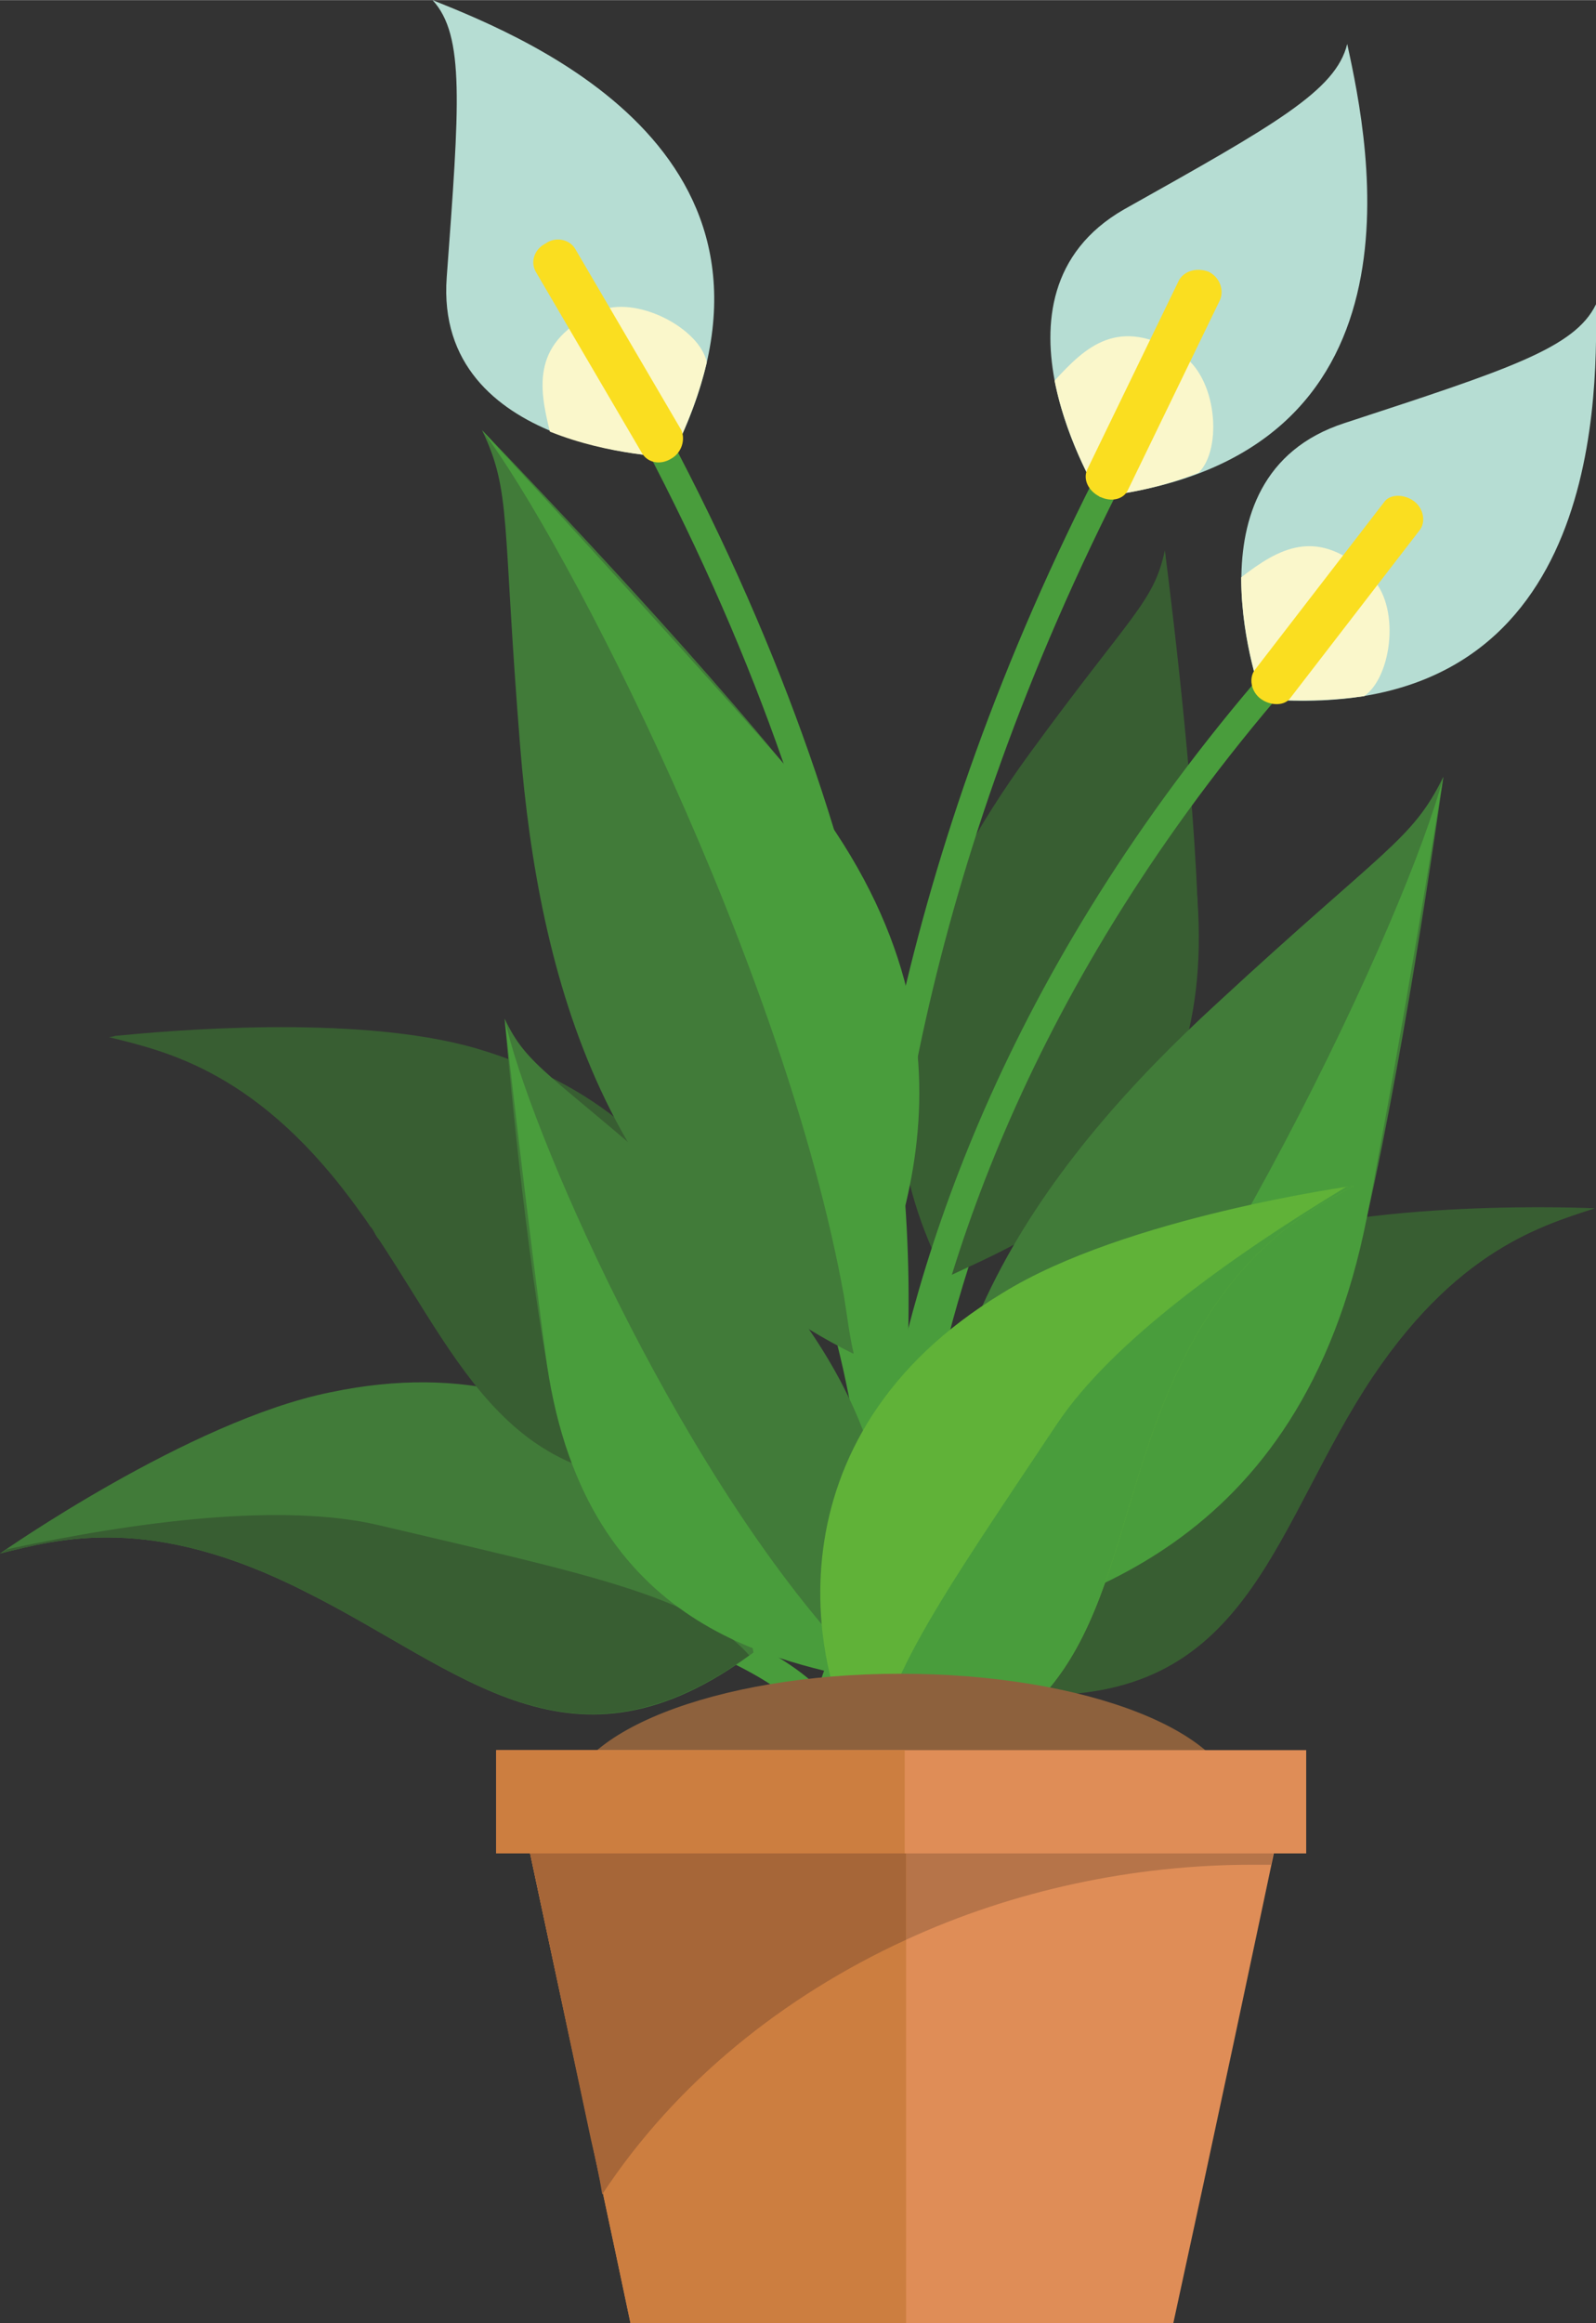 <?xml version="1.0" encoding="UTF-8"?>
<!DOCTYPE svg PUBLIC "-//W3C//DTD SVG 1.1//EN" "http://www.w3.org/Graphics/SVG/1.1/DTD/svg11.dtd">
<!-- Creator: CorelDRAW X7 -->
<svg xmlns="http://www.w3.org/2000/svg" xml:space="preserve" width="1199px" height="1744px" version="1.1" shape-rendering="geometricPrecision" text-rendering="geometricPrecision" image-rendering="optimizeQuality" fill-rule="evenodd" clip-rule="evenodd"
viewBox="0 0 1129 1642"
 xmlns:xlink="http://www.w3.org/1999/xlink">
 <rect x="0" y="0" width="1129" height="1642" fill="#333333" stroke="none"/>
 <g id="Слой_x0020_1">
  <g id="_5600260016">
   <path fill="#499D3C" fill-rule="nonzero" d="M597 1253l-17 -9c1,-1 4,-7 0,-18 -5,-13 -27,-41 -109,-70l6 -18c70,25 110,52 121,83 7,19 0,31 -1,32z"/>
   <path fill="#499D3C" fill-rule="nonzero" d="M647 1269c-3,-7 -73,-180 60,-487l18 8c-130,298 -61,470 -60,471l-18 8z"/>
   <path fill="#385E32" fill-rule="nonzero" d="M824 389c0,0 19,144 23,246 8,195 -122,235 -178,268 -74,-142 -13,-271 59,-370 73,-100 88,-107 96,-144z"/>
   <path fill="#385E32" fill-rule="nonzero" d="M847 635c-8,-102 -23,-246 -23,-246 0,77 -49,331 -139,487 -5,8 -12,20 -16,27 61,-29 192,-77 178,-268z"/>
   <path fill="#417B39" fill-rule="nonzero" d="M0 1098c0,0 134,-94 234,-114 191,-40 286,101 299,184 -129,96 -206,12 -317,-43 -110,-56 -175,-37 -216,-27z"/>
   <path fill="#385E32" fill-rule="nonzero" d="M216 1125c110,55 187,137 314,45 -37,-42 -118,-58 -262,-92 -68,-16 -170,-3 -263,17 -3,2 -5,3 -5,3 41,-10 106,-29 216,27z"/>
   <path fill="#385E32" fill-rule="nonzero" d="M1128 854c0,0 -164,-8 -259,28 -183,68 -189,238 -155,315 160,13 181,-99 245,-205 64,-106 129,-125 169,-138z"/>
   <path fill="#385E32" fill-rule="nonzero" d="M959 992c-63,105 -85,216 -241,205 9,-55 69,-112 172,-217 49,-49 143,-93 232,-126 4,0 6,0 6,0 -40,13 -105,32 -169,138z"/>
   <path fill="#385E32" fill-rule="nonzero" d="M268 876l0 0c63,95 98,191 247,167 28,-78 9,-247 -178,-302 -86,-25 -223,-12 -254,-9l0 0 -1 0c-3,1 -5,1 -5,1 40,10 107,24 178,124 3,4 5,7 7,10l1 1c2,3 3,6 5,8z"/>
   <path fill="#499D3C" fill-rule="nonzero" d="M636 1224l-19 -1c1,-3 16,-283 -92,-425l15 -11c112,147 97,426 96,437z"/>
   <path fill="#417B39" fill-rule="nonzero" d="M341 304c0,0 128,132 211,233 158,194 75,341 52,420 -176,-87 -223,-268 -236,-429 -13,-161 -6,-180 -27,-224z"/>
   <path fill="#499D3C" fill-rule="nonzero" d="M552 537c-86,-98 -211,-233 -211,-233 60,79 214,379 256,612 2,12 4,29 7,41 31,-80 109,-235 -52,-420z"/>
   <path fill="#499D3C" fill-rule="nonzero" d="M636 1259c-2,-5 -37,-108 -33,-282 4,-161 43,-414 208,-708l16 10c-162,290 -201,539 -204,697 -4,171 30,275 31,276l-18 7z"/>
   <path fill="#499D3C" fill-rule="nonzero" d="M623 1277c-1,-4 -22,-101 1,-250 22,-138 89,-348 282,-566l14 13c-189,214 -255,420 -277,555 -23,146 -1,243 -1,244l-19 4z"/>
   <path fill="#499D3C" fill-rule="nonzero" d="M565 1269l-16 -10c0,-1 60,-98 72,-272 12,-160 -15,-421 -209,-751l16 -9c198,334 225,599 212,763 -13,178 -73,275 -75,279z"/>
   <path fill="#417B39" fill-rule="nonzero" d="M1021 549c0,0 -25,183 -54,311 -56,244 -223,268 -299,298 -40,-192 74,-340 193,-449 119,-110 138,-115 160,-160z"/>
   <path fill="#499D3C" fill-rule="nonzero" d="M967 860c25,-129 54,-311 54,-311 -25,96 -167,403 -326,579 -8,8 -20,21 -27,30 82,-24 252,-58 299,-298z"/>
   <path fill="#417B39" fill-rule="nonzero" d="M357 720c0,0 12,144 30,245 35,192 170,203 232,224 41,-155 -46,-268 -138,-350 -92,-81 -108,-85 -124,-119z"/>
   <path fill="#499D3C" fill-rule="nonzero" d="M387 965c-14,-102 -30,-245 -30,-245 16,75 119,313 240,446 7,6 16,16 22,23 -66,-15 -204,-35 -232,-224z"/>
   <path fill="#60B238" fill-rule="nonzero" d="M958 838c0,0 -162,22 -249,76 -167,101 -140,269 -93,338 160,-17 160,-132 202,-247 43,-116 103,-147 140,-167z"/>
   <path fill="#499D3C" fill-rule="nonzero" d="M818 1005c-42,115 -42,228 -198,247 -2,-56 46,-123 128,-246 39,-58 123,-118 204,-167 4,-1 6,-1 6,-1 -37,20 -97,51 -140,167z"/>
   <path fill="#B6DDD3" fill-rule="nonzero" d="M778 351c0,0 -89,-142 17,-203 107,-60 150,-84 158,-117 16,73 61,292 -175,320z"/>
   <path fill="#FAF7CB" fill-rule="nonzero" d="M835 250c-44,-27 -67,-5 -89,19 9,45 32,82 32,82 27,-3 50,-9 70,-17 17,-17 13,-68 -13,-84z"/>
   <path fill="#FADE20" fill-rule="nonzero" d="M798 346c-3,7 -12,9 -20,5 -8,-4 -12,-12 -9,-19l65 -134c4,-7 13,-9 21,-6 8,4 11,13 8,20l-65 134z"/>
   <path fill="#B6DDD3" fill-rule="nonzero" d="M893 494c0,0 -59,-157 58,-195 116,-38 163,-53 178,-84 1,75 0,299 -236,279z"/>
   <path fill="#FAF7CB" fill-rule="nonzero" d="M969 407c-37,-36 -65,-19 -91,1 0,45 15,86 15,86 27,2 51,1 72,-2 20,-14 26,-65 4,-85z"/>
   <path fill="#FADE20" fill-rule="nonzero" d="M913 493c-4,6 -14,6 -21,1 -7,-5 -9,-15 -4,-21l91 -118c4,-6 14,-6 21,-1 7,5 9,15 4,21l-91 118z"/>
   <path fill="#B6DDD3" fill-rule="nonzero" d="M475 323c0,0 -168,-4 -159,-127 9,-122 13,-171 -10,-196 70,28 276,112 169,323z"/>
   <path fill="#FAF7CB" fill-rule="nonzero" d="M423 220c-47,21 -42,53 -34,85 42,17 86,18 86,18 12,-24 20,-46 25,-67 -5,-24 -50,-48 -77,-36z"/>
   <path fill="#FADE20" fill-rule="nonzero" d="M482 304c3,7 0,16 -7,20 -8,5 -17,3 -21,-4l-75 -128c-4,-7 -1,-16 7,-20 7,-5 17,-3 21,4l75 128z"/>
   <path fill="#8D613D" fill-rule="nonzero" d="M875 1277c0,51 -106,94 -238,94 -131,0 -237,-43 -237,-94 0,-52 106,-94 237,-94 132,0 238,42 238,94z"/>
   <path fill="#DF8D57" fill-rule="nonzero" d="M830 1642c-128,0 -256,0 -384,0 -28,-133 -57,-265 -85,-398 185,0 369,0 554,0 -28,133 -56,265 -85,398z"/>
   <path fill="#CC7E40" fill-rule="nonzero" d="M641 1244l-280 0c28,133 57,265 85,398l195 0 0 -398z"/>
   <path fill="#C4B5A2" fill-rule="nonzero" d="M418 1512c-19,-89 -38,-179 -57,-268l0 0c19,89 38,179 57,268z"/>
   <path fill="#B67449" fill-rule="nonzero" d="M641 1371l0 -127c91,0 183,0 274,0l0 0c-5,25 -11,49 -16,74 -4,0 -8,0 -13,0 -84,0 -169,18 -245,53z"/>
   <path fill="#A66638" fill-rule="nonzero" d="M426 1551c-2,-13 -5,-26 -8,-39 -19,-89 -38,-179 -57,-268 93,0 187,0 280,0l0 127c-87,40 -163,101 -215,180z"/>
   <polygon fill="#DF8D57" fill-rule="nonzero" points="351,1310 924,1310 924,1237 351,1237 "/>
   <polygon fill="#CC7E40" fill-rule="nonzero" points="351,1310 640,1310 640,1237 351,1237 "/>
  </g>
 </g>
</svg>
